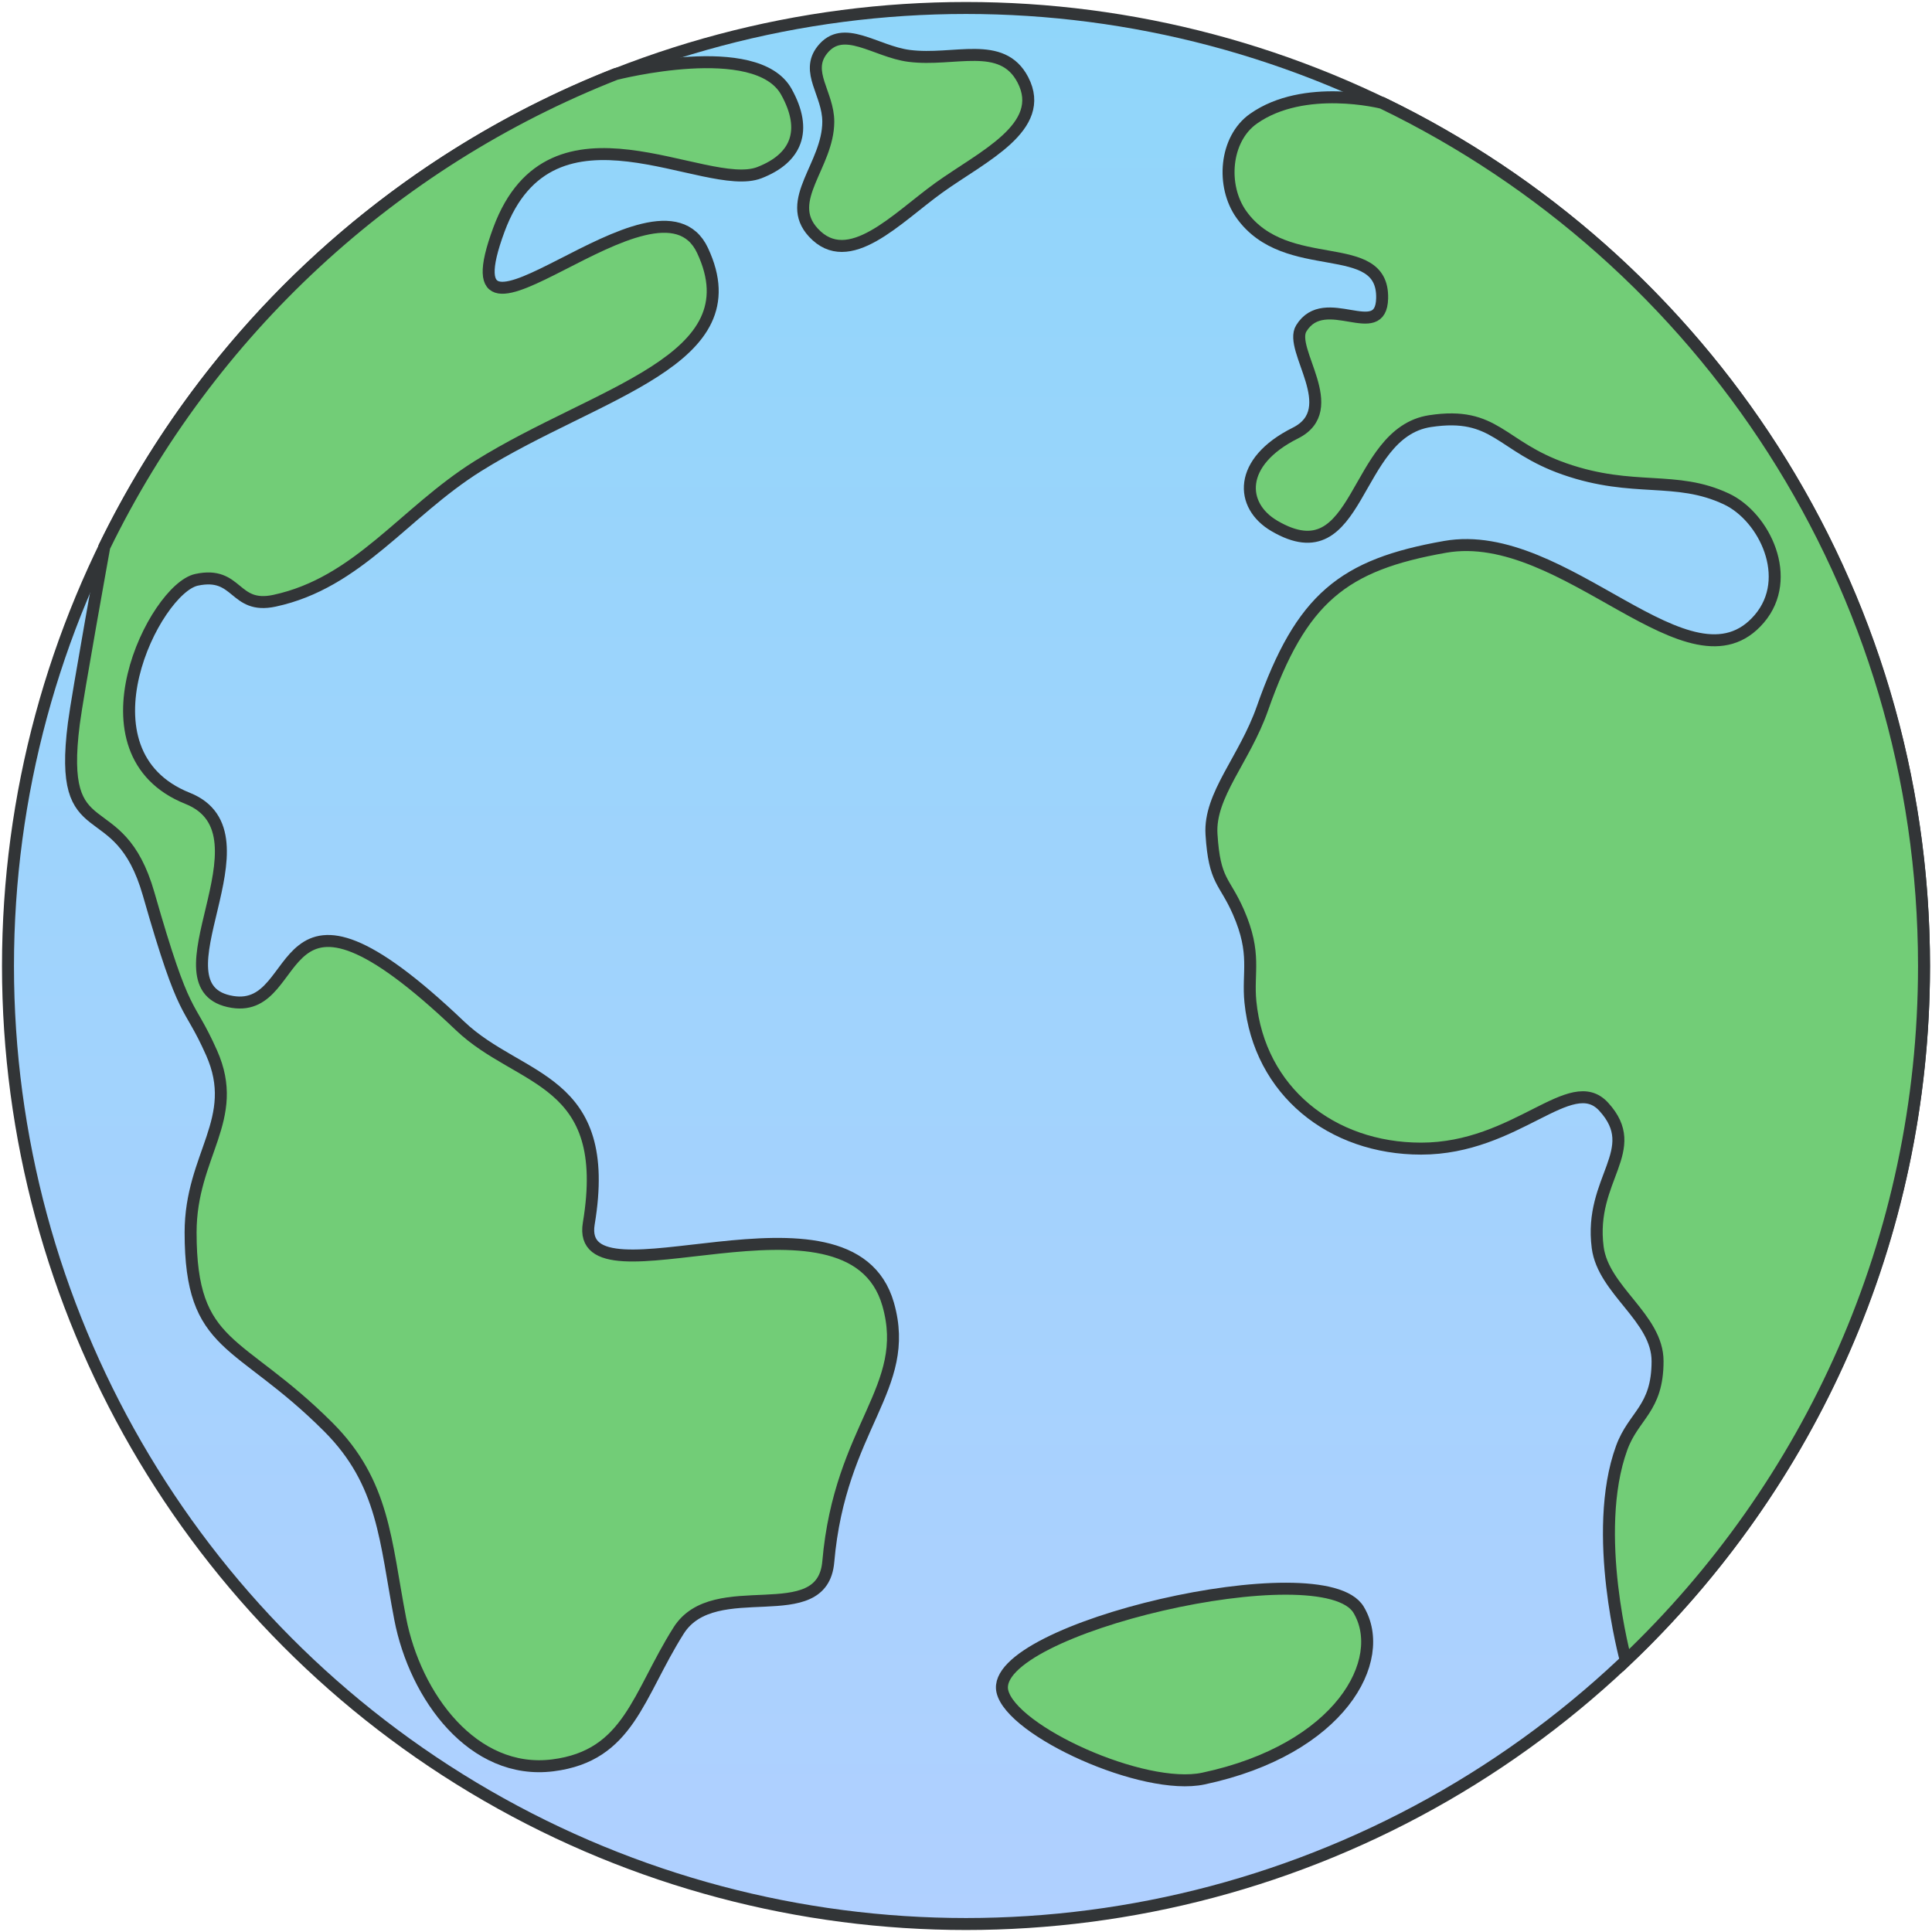 <svg width="242" height="242" viewBox="0 0 242 242" fill="none" xmlns="http://www.w3.org/2000/svg">
<circle cx="121" cy="121" r="120" fill="url(#paint0_linear_17_597)" stroke="#323537" stroke-width="1.5"/>
<path d="M98.5 11.5C94.75 4.75 77.125 9.274 77.125 9.274C49.076 20.298 26.182 41.58 13.064 68.5C13.064 68.5 9.703 87.087 9.25 90.625C7.186 106.75 14.875 98.875 18.625 112C23.265 128.242 23.5 125.125 26.5 131.875C30.206 140.213 23.875 144.625 23.875 154.375C23.875 169.121 29.875 167.5 41.125 178.75C48.133 185.758 48.253 193.018 50.125 202.75C52 212.5 59.259 222.389 69.25 221.125C78.782 219.92 79.87 212.373 85 204.25C89.5 197.125 103 204.25 103.75 195.625C105.225 178.665 114.25 173.875 111.25 163.375C106.488 146.707 71.875 164.5 73.75 153.25C76.811 134.885 65.123 135.646 57.625 128.5C33.625 105.625 38.5 127 29.125 125.5C18.45 123.792 34.75 104.5 23.5 100C9.157 94.263 19.375 73.75 24.625 72.625C29.875 71.5 29.234 76.352 34.375 75.25C44.875 73 50.635 64.15 59.875 58.375C74.875 49 94.479 45.197 88 31.375C82.375 19.375 55 49 62.5 28.75C69.09 10.958 88.375 24.25 95.125 21.625C99.751 19.826 101.208 16.375 98.5 11.5Z" fill="#72CD77" stroke="#323537" stroke-width="1.5"/>
<path d="M241 121C241 73.405 213.291 32.282 173.125 12.882C173.125 12.882 163.375 10.375 157 14.875C153.411 17.409 152.946 23.3 155.5 26.875C161.125 34.75 173.313 29.578 173.125 37.375C172.989 43 165.953 36.336 163 41.125C161.349 43.801 168.25 51.25 162.25 54.25C155.025 57.862 155.283 63.33 159.625 65.875C170.5 72.25 169.398 54.226 179.125 52.75C187.375 51.498 187.882 55.926 196 58.75C204.625 61.75 209.875 59.5 216.25 62.5C221.031 64.75 224.7 72.423 220.375 77.5C211.75 87.625 196.079 65.839 181 68.5C168.25 70.75 163 74.875 158.125 88.75C155.885 95.125 151.443 99.587 151.75 104.5C152.125 110.5 153.364 110.225 155.125 114.25C157.422 119.5 156.25 121.75 156.625 125.5C157.741 136.664 166.781 143.875 178 143.875C190 143.875 196.75 134.125 200.875 138.625C205.873 144.077 199 147.625 200.125 156.25C200.83 161.652 207.625 165.052 207.625 170.5C207.625 176.5 204.625 177.25 203.125 181.375C199.261 192 203.65 208 203.65 208C226.657 186.137 241 155.243 241 121Z" fill="#72CD77" stroke="#323537" stroke-width="1.5"/>
<path d="M103.75 15.25C103.757 11.723 100.811 9.016 103 6.25C105.642 2.912 109.653 6.456 113.875 7C119.515 7.727 125.505 4.953 128.125 10C131.202 15.928 123.049 19.602 117.625 23.5C112.321 27.312 106.304 33.926 101.875 29.125C98.168 25.106 103.739 20.718 103.75 15.25Z" fill="#72CD77" stroke="#323537" stroke-width="1.5"/>
<path d="M125.555 211.848C123.775 203.988 165.742 194.22 170.18 201.641C173.935 207.92 167.891 219.138 150.728 222.783C143.228 224.376 126.684 216.833 125.555 211.848Z" fill="#72CD77" stroke="#323537" stroke-width="1.5"/>
<defs>
<linearGradient id="paint0_linear_17_597" x1="121" y1="1" x2="121" y2="241" gradientUnits="userSpaceOnUse">
<stop stop-color="#90D6FA"/>
<stop offset="1" stop-color="#B0D0FF"/>
</linearGradient>
</defs>
</svg>
